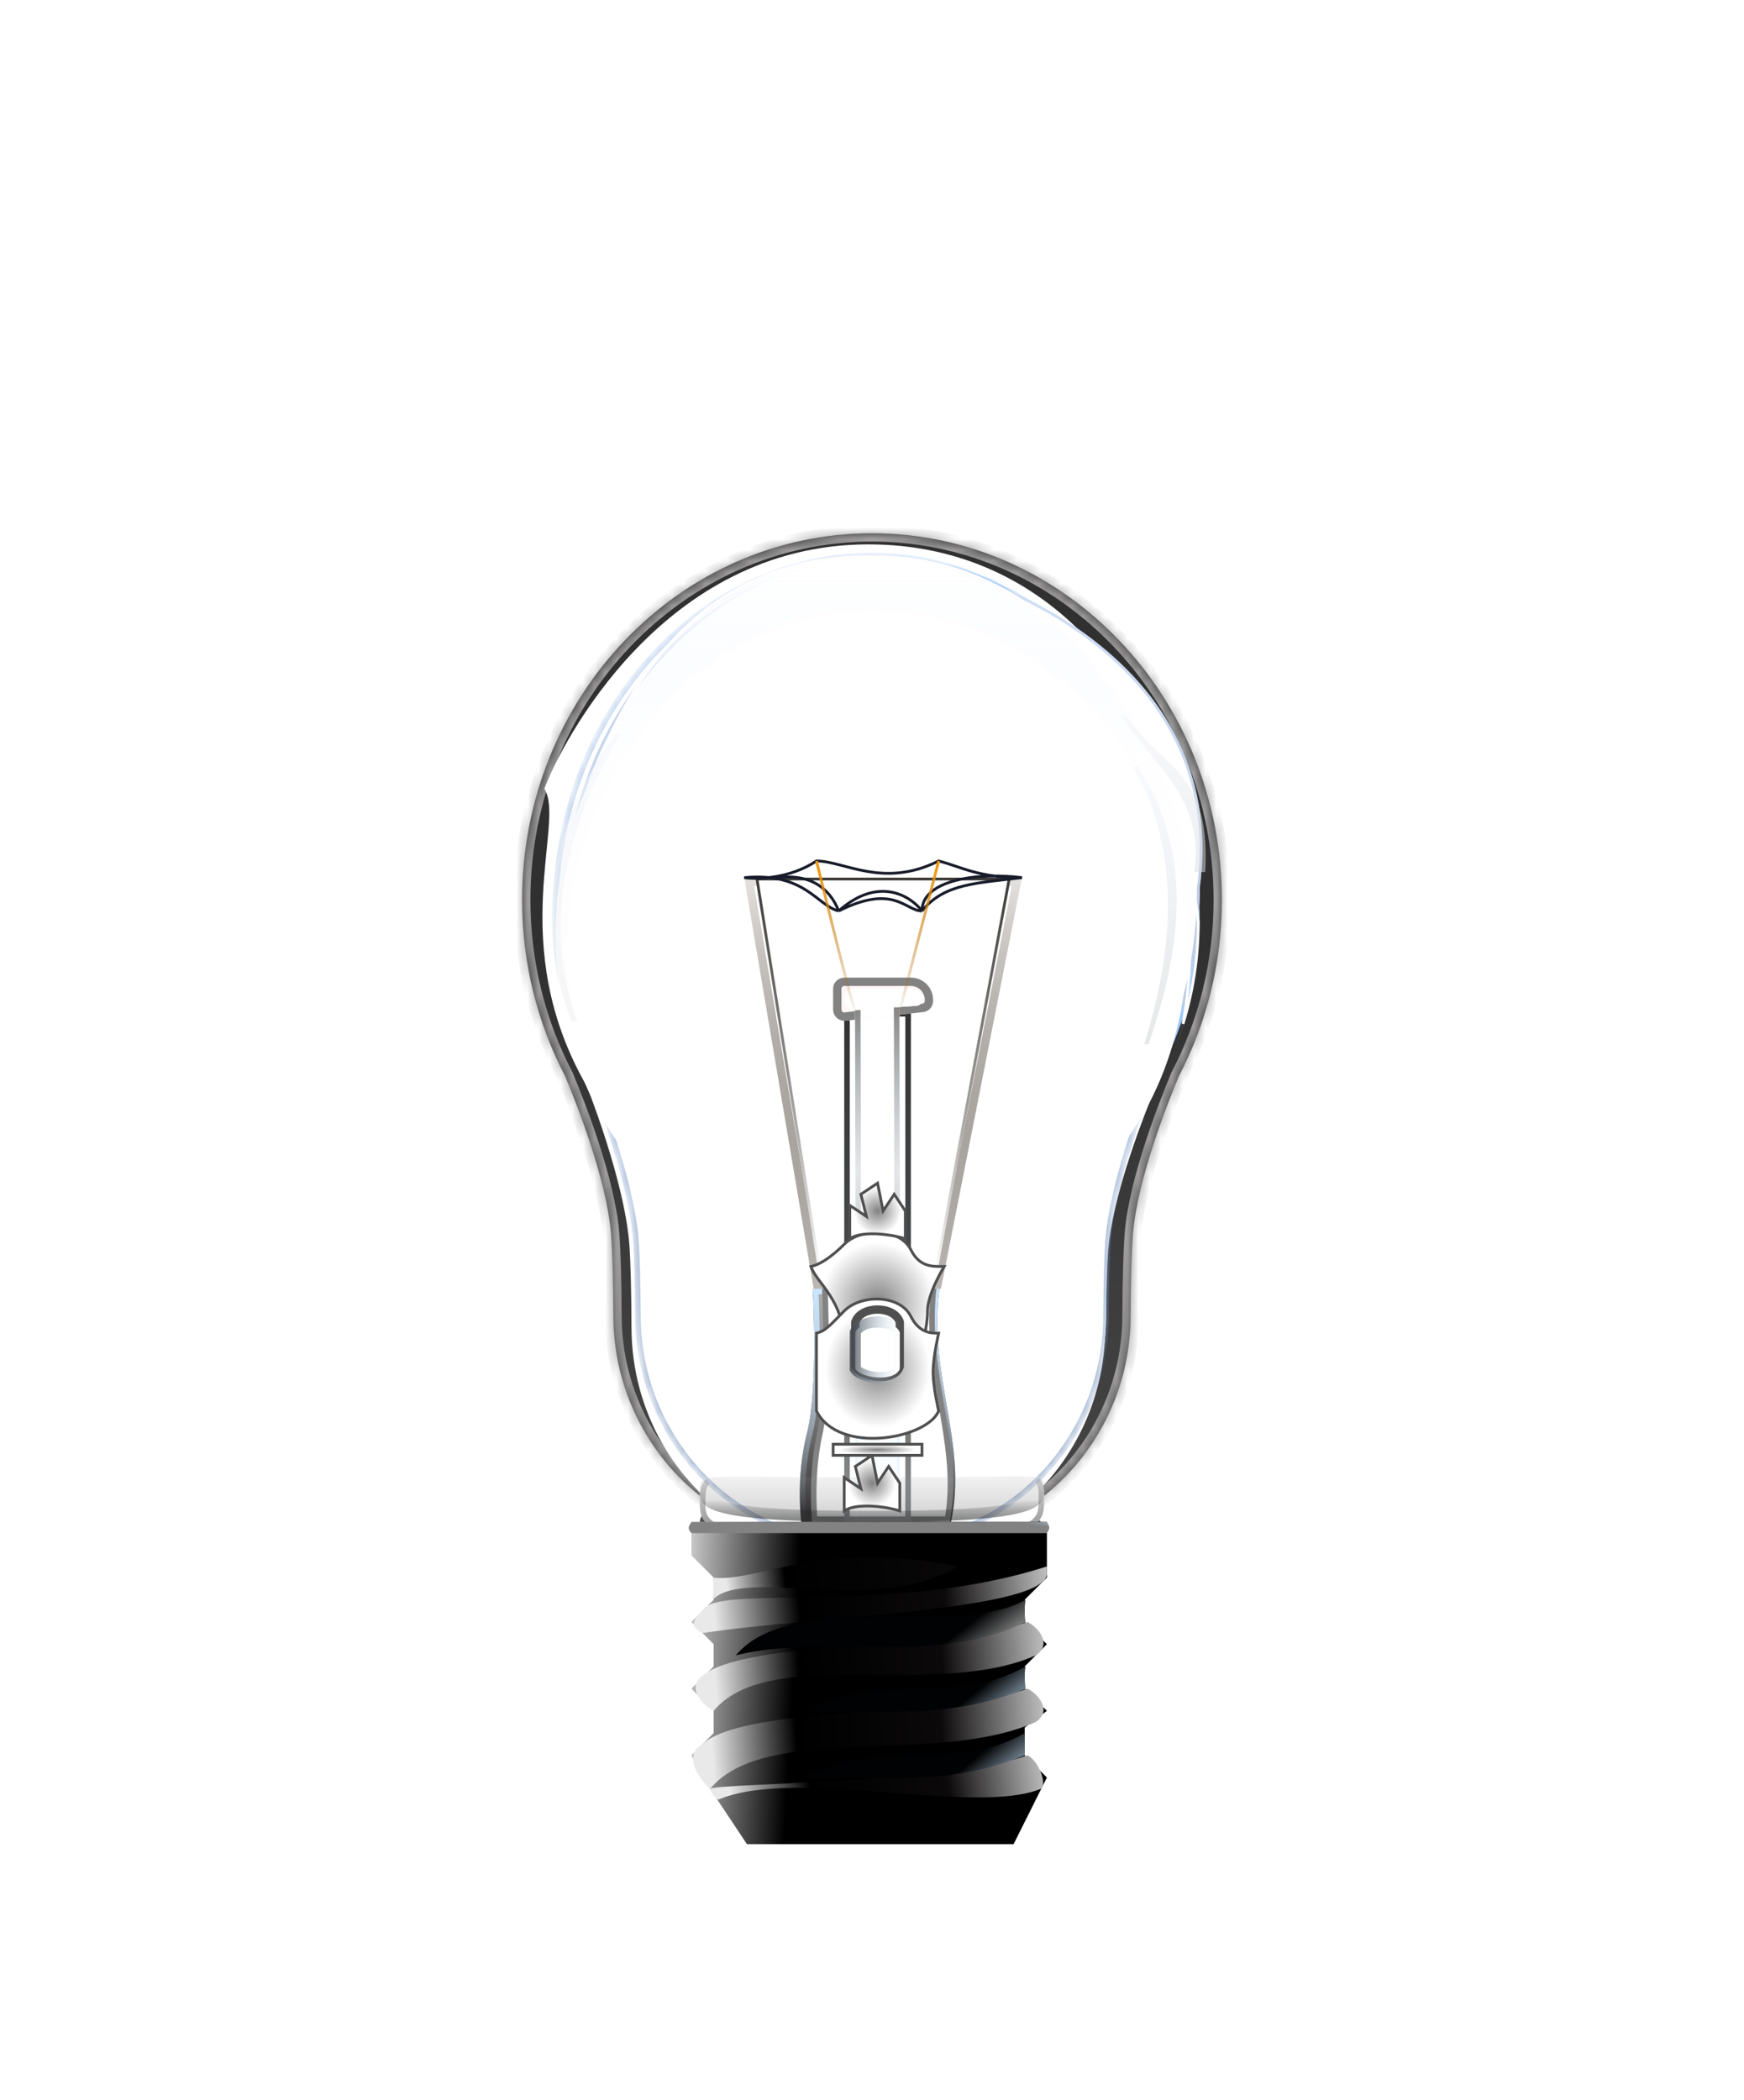 <svg width="157" height="189" viewBox="0 0 157 189" fill="none" xmlns="http://www.w3.org/2000/svg">
<path d="M94 137.769C94 137.12 93.48 136.59 92.831 136.577L64.026 136.02C63.462 136.009 63 136.463 63 137.026C63 137.569 63.431 138.014 63.974 138.031L92.77 138.96C93.443 138.982 94 138.442 94 137.769Z" fill="#4F4F4F"/>
<mask id="path-2-inside-1" fill="white">
<path fill-rule="evenodd" clip-rule="evenodd" d="M106.138 96.845C108.6 92.142 110 86.742 110 81C110 62.775 95.897 48 78.5 48C61.103 48 47 62.775 47 81C47 86.742 48.4 92.142 50.862 96.845C51.858 99.221 54.592 106.108 55 111C55.134 112.608 55.196 115.364 55.215 118.538C55.283 129.761 64.236 139 75.46 139H81.54C92.764 139 101.717 129.761 101.785 118.538C101.804 115.364 101.866 112.608 102 111C102.408 106.108 105.142 99.221 106.138 96.845Z"/>
</mask>
<path fill-rule="evenodd" clip-rule="evenodd" d="M106.138 96.845C108.6 92.142 110 86.742 110 81C110 62.775 95.897 48 78.5 48C61.103 48 47 62.775 47 81C47 86.742 48.4 92.142 50.862 96.845C51.858 99.221 54.592 106.108 55 111C55.134 112.608 55.196 115.364 55.215 118.538C55.283 129.761 64.236 139 75.46 139H81.54C92.764 139 101.717 129.761 101.785 118.538C101.804 115.364 101.866 112.608 102 111C102.408 106.108 105.142 99.221 106.138 96.845Z" fill="url(#paint0_linear)" fill-opacity="0.85"/>
<path d="M106.138 96.845L105.474 96.497L105.459 96.525L105.446 96.555L106.138 96.845ZM50.862 96.845L51.554 96.555L51.541 96.525L51.526 96.497L50.862 96.845ZM55 111L54.253 111.062L55 111ZM55.215 118.538L54.465 118.542L55.215 118.538ZM101.785 118.538L102.535 118.542L101.785 118.538ZM102 111L102.747 111.062V111.062L102 111ZM109.25 81C109.25 86.619 107.88 91.9 105.474 96.497L106.803 97.193C109.32 92.384 110.75 86.865 110.75 81H109.25ZM78.5 48.75C95.45 48.75 109.25 63.156 109.25 81H110.75C110.75 62.394 96.344 47.25 78.5 47.25V48.75ZM47.75 81C47.75 63.156 61.55 48.75 78.5 48.75V47.25C60.656 47.25 46.25 62.394 46.25 81H47.75ZM51.526 96.497C49.12 91.9 47.75 86.619 47.75 81H46.25C46.25 86.865 47.68 92.384 50.197 97.193L51.526 96.497ZM55.747 110.938C55.328 105.909 52.543 98.916 51.554 96.555L50.17 97.135C51.172 99.526 53.856 106.306 54.253 111.062L55.747 110.938ZM55.965 118.533C55.946 115.362 55.884 112.578 55.747 110.938L54.253 111.062C54.384 112.637 54.446 115.366 54.465 118.542L55.965 118.533ZM75.46 138.25C64.665 138.25 56.031 129.361 55.965 118.533L54.465 118.542C54.536 130.162 63.807 139.75 75.46 139.75V138.25ZM81.54 138.25H75.46V139.75H81.54V138.25ZM101.035 118.533C100.969 129.361 92.335 138.25 81.54 138.25V139.75C93.193 139.75 102.464 130.162 102.535 118.542L101.035 118.533ZM101.253 110.938C101.116 112.578 101.054 115.362 101.035 118.533L102.535 118.542C102.554 115.366 102.616 112.637 102.747 111.062L101.253 110.938ZM105.446 96.555C104.457 98.916 101.672 105.909 101.253 110.938L102.747 111.062C103.144 106.306 105.828 99.526 106.83 97.135L105.446 96.555Z" fill="#A09E9E" mask="url(#path-2-inside-1)"/>
<g filter="url(#filter0_f)">
<path d="M103.48 97.847C105.735 93.144 108 85.743 108 80C105.067 61.5 94.103 49 78.173 49C59.599 49 50.5 67 49 71C50.956 74 45.421 85 52.863 97.843C53.774 100.217 56.28 107.106 56.653 112C56.776 113.613 56.833 116.381 56.85 119.567C56.912 130.779 65.666 140 76.63 140H79.715C90.678 140 99.433 130.779 99.494 119.567C99.512 116.381 99.569 113.613 99.692 112C100.065 107.109 102.567 100.225 103.48 97.847Z" fill="white"/>
</g>
<path fill-rule="evenodd" clip-rule="evenodd" d="M103.504 99.166C105.732 94.72 107 89.615 107 84.187C107 66.963 94.24 53 78.5 53C62.76 53 50 66.963 50 84.187C50 89.611 51.266 94.712 53.491 99.155C54.39 101.395 56.868 107.911 57.238 112.539C57.344 113.868 57.4 116.028 57.424 118.557C57.531 129.772 66.462 139 77.677 139H79.322C90.537 139 99.468 129.772 99.575 118.557C99.599 116.028 99.655 113.868 99.761 112.539C100.13 107.918 102.601 101.416 103.504 99.166Z" fill="white"/>
<g filter="url(#filter1_f)">
<path d="M93.998 135.007C93.998 137.142 93.998 139.015 78.73 139C63 139.015 63 137.27 63 135.136C63 133.001 63 131 78.73 131C94.515 131 93.998 132.873 93.998 135.007Z" fill="white"/>
<path d="M93.748 135.007C93.748 135.551 93.744 136.008 93.536 136.422C93.335 136.823 92.919 137.223 92 137.576C90.141 138.29 86.37 138.757 78.73 138.75L78.729 138.75C70.859 138.757 66.969 138.322 65.05 137.638C64.099 137.299 63.672 136.912 63.467 136.525C63.255 136.125 63.25 135.681 63.25 135.136C63.25 134.592 63.254 134.128 63.469 133.701C63.678 133.287 64.109 132.87 65.057 132.5C66.973 131.753 70.86 131.25 78.73 131.25C82.672 131.25 85.591 131.367 87.751 131.575C89.914 131.783 91.302 132.081 92.191 132.436C93.073 132.787 93.437 133.183 93.601 133.577C93.754 133.944 93.752 134.337 93.749 134.807C93.749 134.872 93.748 134.939 93.748 135.007Z" stroke="url(#paint1_linear)" stroke-opacity="0.5" stroke-width="0.5"/>
</g>
<g filter="url(#filter2_f)">
<mask id="path-8-inside-2" fill="white">
<path fill-rule="evenodd" clip-rule="evenodd" d="M103.502 97.78C105.732 93.179 107 87.894 107 82.275C107 64.45 94.24 50 78.5 50C62.76 50 50 64.45 50 82.275C50 87.888 51.265 93.166 53.491 97.764C54.389 100.082 56.868 106.826 57.237 111.615C57.353 113.117 57.41 115.644 57.43 118.574C57.506 129.784 66.452 139 77.662 139H79.336C90.546 139 99.492 129.784 99.569 118.574C99.589 115.644 99.645 113.117 99.761 111.615C100.129 106.837 102.598 100.113 103.502 97.78Z"/>
</mask>
<path fill-rule="evenodd" clip-rule="evenodd" d="M103.502 97.78C105.732 93.179 107 87.894 107 82.275C107 64.45 94.24 50 78.5 50C62.76 50 50 64.45 50 82.275C50 87.888 51.265 93.166 53.491 97.764C54.389 100.082 56.868 106.826 57.237 111.615C57.353 113.117 57.41 115.644 57.43 118.574C57.506 129.784 66.452 139 77.662 139H79.336C90.546 139 99.492 129.784 99.569 118.574C99.589 115.644 99.645 113.117 99.761 111.615C100.129 106.837 102.598 100.113 103.502 97.78Z" fill="white"/>
<path d="M103.502 97.78L103.277 97.671L103.272 97.68L103.268 97.69L103.502 97.78ZM53.491 97.764L53.724 97.674L53.72 97.665L53.716 97.655L53.491 97.764ZM57.237 111.615L57.487 111.596L57.237 111.615ZM57.43 118.574L57.18 118.575L57.43 118.574ZM99.569 118.574L99.819 118.575L99.569 118.574ZM99.761 111.615L99.512 111.596L99.761 111.615ZM106.75 82.275C106.75 87.857 105.49 93.104 103.277 97.671L103.727 97.889C105.973 93.254 107.25 87.932 107.25 82.275H106.75ZM78.5 50.25C94.074 50.25 106.75 64.558 106.75 82.275H107.25C107.25 64.342 94.406 49.75 78.5 49.75V50.25ZM50.25 82.275C50.25 64.558 62.926 50.25 78.5 50.25V49.75C62.593 49.75 49.75 64.342 49.75 82.275H50.25ZM53.716 97.655C51.507 93.091 50.25 87.85 50.25 82.275H49.75C49.75 87.925 51.024 93.241 53.266 97.873L53.716 97.655ZM57.487 111.596C57.114 106.764 54.621 99.987 53.724 97.674L53.258 97.855C54.158 100.177 56.622 106.887 56.988 111.634L57.487 111.596ZM57.68 118.572C57.66 115.643 57.603 113.108 57.487 111.596L56.988 111.634C57.103 113.127 57.16 115.646 57.18 118.575L57.68 118.572ZM77.662 138.75C66.595 138.75 57.755 129.65 57.68 118.572L57.18 118.575C57.257 129.917 66.309 139.25 77.662 139.25V138.75ZM79.336 138.75H77.662V139.25H79.336V138.75ZM99.319 118.572C99.243 129.65 90.404 138.75 79.336 138.75V139.25C90.689 139.25 99.741 129.917 99.819 118.575L99.319 118.572ZM99.512 111.596C99.395 113.108 99.339 115.643 99.319 118.572L99.819 118.575C99.839 115.646 99.895 113.127 100.01 111.634L99.512 111.596ZM103.268 97.69C102.366 100.018 99.883 106.775 99.512 111.596L100.01 111.634C100.375 106.898 102.829 100.208 103.735 97.871L103.268 97.69Z" fill="url(#paint2_linear)" fill-opacity="0.7" mask="url(#path-8-inside-2)"/>
</g>
<path d="M108 82C108 98.569 95.016 112 79 112C62.984 112 50 98.569 50 82C52.5 65 62.984 50 79 50C95.016 50 106 65 108 82Z" fill="#A0CCFF"/>
<g filter="url(#filter3_f)">
<path d="M108 79.945C108 95.656 99.348 108.892 78.991 108.892C61.179 110.389 51 96.155 51 80.444C51 64.733 63.532 50 78.991 50C86 50 111 58 108 79.945Z" fill="white"/>
<path d="M107.876 79.928L107.875 79.936V79.945C107.875 87.779 105.718 94.983 101.036 100.227C96.357 105.468 89.141 108.767 78.991 108.767V108.766L78.981 108.767C70.113 109.512 63.154 106.343 58.409 101.038C53.661 95.729 51.125 88.274 51.125 80.444C51.125 64.789 63.614 50.125 78.991 50.125C80.725 50.125 83.588 50.621 86.863 51.712C90.136 52.801 93.813 54.482 97.177 56.845C103.903 61.571 109.368 69.016 107.876 79.928Z" stroke="url(#paint3_linear)" stroke-opacity="0.5" stroke-width="0.25"/>
</g>
<path d="M107 83.452C107 99.43 98.348 112.89 77.991 112.89C60.179 114.412 50 99.937 50 83.96C50 67.983 62.532 53 77.991 53C93.45 53 107 67.475 107 83.452Z" fill="white"/>
<g filter="url(#filter4_f)">
<path d="M105.939 94.129C107.269 90.688 108 86.932 108 83C106 66 95.016 50 79 50C60.5 49.5 52.5 66 50 83C50 86.886 50.714 90.6 52.015 94.008C51.343 91.283 51 88.417 51 85.5C51 69.76 63.312 55 78.5 55C93.688 55 107 69.26 107 85C107 88.173 106.655 91.246 105.939 94.129Z" fill="url(#paint4_linear)"/>
<path d="M78.997 50.125V50.125H79C86.962 50.125 93.679 54.101 98.659 60.204C103.639 66.306 106.876 74.53 107.875 83.007C107.874 86.201 107.389 89.277 106.492 92.161C106.918 89.861 107.125 87.46 107.125 85C107.125 69.198 93.763 54.875 78.5 54.875C63.229 54.875 50.875 69.706 50.875 85.5C50.875 87.704 51.071 89.88 51.455 91.988C50.592 89.154 50.126 86.138 50.125 83.009C51.374 74.522 53.994 66.174 58.6 60.012C63.203 53.854 69.792 49.876 78.997 50.125Z" stroke="#FFFDFD" stroke-width="0.25"/>
</g>
<g filter="url(#filter5_f)">
<path d="M67 79H92L84.708 116H73.25L67 79Z" fill="white"/>
<path d="M73.567 115.625L67.444 79.375H91.544L84.4 115.625H73.567Z" stroke="url(#paint5_linear)" stroke-width="0.75"/>
</g>
<g filter="url(#filter6_f)">
<path d="M68 79H91L84.292 115H73.75L68 79Z" fill="white"/>
<path d="M73.857 114.875L68.147 79.125H90.85L84.188 114.875H73.857Z" stroke="url(#paint6_linear)" stroke-width="0.25"/>
</g>
<g filter="url(#filter7_f)">
<path d="M73.167 116H84.57C83.533 124 87.162 130 85.607 137H72.13C72.13 137 71.61 133 72.647 129C73.684 125 73.167 116 73.167 116Z" fill="#2E2C2C"/>
<path d="M73.167 116H84.57C83.533 124 87.162 130 85.607 137H72.13C72.13 137 71.61 133 72.647 129C73.684 125 73.167 116 73.167 116Z" fill="url(#paint7_linear)"/>
<path d="M73.437 116.383C73.435 116.334 73.432 116.29 73.43 116.25H84.287C83.845 120.039 84.424 123.384 84.976 126.571C84.996 126.687 85.016 126.802 85.036 126.918C85.609 130.232 86.109 133.378 85.405 136.75H72.354C72.343 136.638 72.329 136.484 72.315 136.294C72.282 135.862 72.25 135.243 72.25 134.5C72.25 133.012 72.378 131.035 72.889 129.063C73.417 127.028 73.546 123.747 73.546 121C73.546 119.621 73.514 118.368 73.481 117.46C73.465 117.006 73.449 116.637 73.437 116.383Z" stroke="url(#paint8_linear)" stroke-width="0.5"/>
</g>
<path d="M74.267 116.384C74.265 116.335 74.263 116.29 74.262 116.25H84.022C83.644 120.057 84.22 123.416 84.769 126.62C84.786 126.719 84.803 126.818 84.82 126.917C85.387 130.229 85.891 133.377 85.292 136.75H73.339C73.329 136.638 73.317 136.485 73.305 136.297C73.278 135.864 73.25 135.244 73.25 134.5C73.25 133.011 73.36 131.03 73.799 129.054C74.25 127.024 74.361 123.748 74.361 121C74.361 119.622 74.333 118.369 74.306 117.461C74.292 117.007 74.278 116.639 74.267 116.384Z" fill="white" stroke="#828282" stroke-width="0.5"/>
<g filter="url(#filter8_f)">
<rect x="76" y="91" width="6" height="46" fill="white"/>
<rect x="76.25" y="91.25" width="5.5" height="45.5" stroke="url(#paint9_linear)" stroke-width="0.5"/>
</g>
<g filter="url(#filter9_f)">
<path d="M75 89C75 88.448 75.448 88 76 88H82C83.105 88 84 88.895 84 90V90.105C84 90.615 83.617 91.043 83.11 91.099L76.11 91.877C75.518 91.942 75 91.479 75 90.883V89Z" fill="#FFF6F6"/>
<path d="M75.375 89C75.375 88.655 75.655 88.375 76 88.375H82C82.897 88.375 83.625 89.103 83.625 90V90.105C83.625 90.423 83.385 90.691 83.069 90.726L76.069 91.504C75.699 91.545 75.375 91.255 75.375 90.883V89Z" stroke="#828282" stroke-width="0.75"/>
</g>
<g filter="url(#filter10_f)">
<path d="M93.998 134.005C93.998 135.606 93.998 137.011 78.73 137C63 137.011 63 135.702 63 134.102C63 132.501 63 133 78.73 133C94.515 133 93.998 132.405 93.998 134.005Z" fill="url(#paint10_linear)" fill-opacity="0.2"/>
<path d="M78.73 136.5L78.729 136.5C70.854 136.505 66.988 136.178 65.095 135.672C64.149 135.419 63.798 135.146 63.654 134.943C63.513 134.744 63.5 134.524 63.5 134.102C63.5 133.883 63.502 133.777 63.519 133.702C63.527 133.666 63.532 133.663 63.537 133.661C63.538 133.66 63.538 133.66 63.539 133.659C63.571 133.636 63.667 133.586 63.917 133.542C64.159 133.499 64.501 133.469 64.985 133.45C66.008 133.411 67.562 133.426 69.942 133.45C72.111 133.472 74.966 133.5 78.73 133.5C83.075 133.5 86.172 133.455 88.387 133.423C90.212 133.397 91.438 133.379 92.269 133.402C92.724 133.415 93.033 133.439 93.243 133.476C93.391 133.502 93.461 133.53 93.49 133.544C93.491 133.549 93.492 133.555 93.493 133.563C93.501 133.63 93.501 133.701 93.499 133.818C93.499 133.87 93.498 133.932 93.498 134.005C93.498 134.427 93.486 134.66 93.344 134.872C93.203 135.083 92.863 135.364 91.951 135.627C90.121 136.154 86.374 136.505 78.73 136.5Z" stroke="url(#paint11_linear)" stroke-opacity="0.5"/>
</g>
<g filter="url(#filter11_f)">
<path d="M76.968 90.195L80.968 90.186L81.028 115.964C81.028 115.964 80.531 116.996 79.031 117C77.531 117.004 77.028 115.974 77.028 115.974L76.968 90.195Z" fill="white"/>
<path d="M77.218 90.445L80.718 90.436L80.778 115.899C80.766 115.92 80.748 115.947 80.725 115.979C80.665 116.062 80.57 116.175 80.433 116.288C80.162 116.513 79.718 116.748 79.03 116.75C78.343 116.752 77.898 116.518 77.626 116.295C77.488 116.182 77.393 116.069 77.332 115.987C77.309 115.955 77.291 115.928 77.278 115.907L77.218 90.445Z" stroke="url(#paint12_linear)" stroke-width="0.5"/>
</g>
<rect x="77" y="127" width="4" height="10" fill="url(#paint13_linear)" fill-opacity="0.2"/>
<rect x="77.125" y="127.125" width="3.75" height="9.75" stroke="url(#paint14_linear)" stroke-opacity="0.5" stroke-width="0.25"/>
<g filter="url(#filter12_f)">
<path d="M76 89.964C76 89.432 76.432 89 76.964 89H81.977C82.542 89 83 89.458 83 90.023C83 90.292 82.793 90.515 82.525 90.534L77.033 90.926C76.475 90.966 76 90.524 76 89.964Z" fill="white"/>
<path d="M76.25 89.964C76.25 89.57 76.57 89.25 76.964 89.25H81.977C82.404 89.25 82.75 89.596 82.75 90.023C82.75 90.161 82.644 90.275 82.507 90.285L77.015 90.677C76.602 90.706 76.25 90.379 76.25 89.964Z" stroke="white" stroke-width="0.5"/>
</g>
<path d="M79.875 121.5C79.875 121.893 79.769 122.243 79.603 122.491C79.437 122.74 79.221 122.875 79 122.875C78.779 122.875 78.563 122.74 78.397 122.491C78.231 122.243 78.125 121.893 78.125 121.5C78.125 121.107 78.231 120.757 78.397 120.509C78.563 120.26 78.779 120.125 79 120.125C79.221 120.125 79.437 120.26 79.603 120.509C79.769 120.757 79.875 121.107 79.875 121.5Z" fill="black" stroke="black" stroke-width="0.25"/>
<g filter="url(#filter13_f)">
<path d="M92 79C88 79 86.5 78 84.5 77.5C79.5 80 76 77.5 73.5 77.5C71.1 79.1 68.167 79.167 67 79C72.5 78.5 73.5 81.5 75.5 82M92 79C88 79.5 85 79.5 83 82M92 79C88 78.5 83 79.2 83 82M83 82C81.5 82 80.5 79.5 75.5 82M83 82C82 80.667 79.1 78.8 75.5 82M75.5 82C75.167 81.167 74 78.5 70 79" stroke="#181B2A" stroke-width="0.25"/>
</g>
<path d="M84.5 77.5L81 91C80 92 78 92 77 91C76.6 90.2 74.5 81.5 73.5 77.5" stroke="url(#paint15_linear)" stroke-width="0.25"/>
<g filter="url(#filter14_f)">
<path d="M76.001 112C74.883 113.118 73.833 113.833 73 114C73.5 115.5 76 117 76 121C77 125 83 124 83 121C83 121 83.5 119.5 83.5 118C83.5 116.419 85 114 85 114C84 114 82.801 114.1 82.001 112.5C81.001 110.5 77.501 110.5 76.001 112Z" fill="url(#paint16_diamond)"/>
<path d="M76.001 112C74.883 113.118 73.833 113.833 73 114C73.5 115.5 76 117 76 121C77 125 83 124 83 121C83 121 83.5 119.5 83.5 118C83.5 116.419 85 114 85 114C84 114 82.801 114.1 82.001 112.5C81.001 110.5 77.501 110.5 76.001 112Z" stroke="#4F4F4F" stroke-width="0.25"/>
</g>
<g filter="url(#filter15_f)">
<path d="M76.001 118C74.883 119.118 74.334 119.833 73.501 120C73.501 121.5 73.5 124 73.5 127C75.499 131 83.499 129.5 84.5 127C84.5 127 84 124.881 84 123.5C84 122.119 84.501 120 84.501 120C84 120 82.801 120.1 82.001 118.5C81.001 116.5 77.501 116.5 76.001 118Z" fill="url(#paint17_diamond)"/>
<path d="M76.001 118C74.883 119.118 74.334 119.833 73.501 120C73.501 121.5 73.5 124 73.5 127C75.499 131 83.499 129.5 84.5 127C84.5 127 84 124.881 84 123.5C84 122.119 84.501 120 84.501 120C84 120 82.801 120.1 82.001 118.5C81.001 116.5 77.501 116.5 76.001 118Z" stroke="#4F4F4F" stroke-width="0.25"/>
</g>
<g filter="url(#filter16_f)">
<path d="M76.5 108.5V111.5C77.7 110.7 80.5 111.167 81.5 111.5V109L80.5 107.5L79.5 109L79 106.5L77.5 107.5L78 109.5L76.5 108.5Z" fill="url(#paint18_diamond)"/>
<path d="M76.5 108.5V111.5C77.7 110.7 80.5 111.167 81.5 111.5V109L80.5 107.5L79.5 109L79 106.5L77.5 107.5L78 109.5L76.5 108.5Z" stroke="#4F4F4F" stroke-width="0.25"/>
</g>
<g filter="url(#filter17_f)">
<path d="M76 133V136C77.2 135.2 80 135.667 81 136V133.5L80 132L79 133.5L78.5 131L77 132L77.5 134L76 133Z" fill="url(#paint19_diamond)"/>
<path d="M76 133V136C77.2 135.2 80 135.667 81 136V133.5L80 132L79 133.5L78.5 131L77 132L77.5 134L76 133Z" stroke="#4F4F4F" stroke-width="0.25"/>
</g>
<path d="M81 119C80.5 117.5 77.5 117.5 77 119V123C77.5 124 80.5 124.5 81 123V119Z" fill="white" stroke="#4F4F4F" stroke-width="0.75"/>
<path d="M81 119.926C80.5 118.691 77.5 118.691 77 119.926V123.22C77.5 124.044 80.5 124.456 81 123.22V119.926Z" fill="white" stroke="url(#paint20_linear)"/>
<g filter="url(#filter18_f)">
<path d="M83 130C82 130 77 130 75 130V131C76 131 81 131 83 131V130Z" fill="url(#paint21_diamond)"/>
<path d="M83 130C82 130 77 130 75 130V131C76 131 81 131 83 131V130Z" stroke="#4F4F4F" stroke-width="0.25"/>
</g>
<g filter="url(#filter19_f)">
<path d="M102 69H102.386C107 76 106.871 84 103.386 94H103C106 84.5 106 76 102 69Z" fill="url(#paint22_linear)" fill-opacity="0.5"/>
</g>
<g filter="url(#filter20_f)">
<path d="M101 64.5H101.386C104.871 69.37 109 69.5 108.5 78.5H107.5C108.5 72 104 69.065 101 64.5Z" fill="url(#paint23_linear)" fill-opacity="0.5"/>
</g>
<g filter="url(#filter21_f)">
<path d="M55.887 66H55.5C50.5 72.5 47.5 82 51.5 92H52C48.5 82.5 51.5 73.5 55.887 66Z" fill="url(#paint24_linear)" fill-opacity="0.5"/>
</g>
<g filter="url(#filter22_f)">
<path d="M62.245 137H94.245V142L92.245 144V146L94.245 148L92.245 150V152L94.245 154L92.245 155.5V158L94.245 160L93.245 162L91.245 166H67.245L63.245 160L62.245 158L64.245 156V154L62.245 152L64.245 150V148L62.245 146L64.245 144V142L62.245 140V137Z" fill="url(#paint25_linear)"/>
</g>
<path d="M62.245 137H94.245C94.506 137.375 94.539 137.604 94.245 138H62.245C61.852 137.58 61.991 137.413 62.245 137Z" fill="url(#paint26_linear)"/>
<path d="M64.145 142.001C68.145 142.5 73.898 138.498 86.245 141C78.398 145.498 67.144 141 64.144 144.001C64.245 143 64.245 142.5 64.145 142.001Z" fill="url(#paint27_linear)"/>
<path d="M63.247 145C64.245 142.5 80.245 145.5 94.245 141C94.245 141.5 94.245 141 94.245 141.5C94.745 145 72.744 145.5 63.247 147C62.244 146.5 62.144 146 63.247 145Z" fill="url(#paint28_linear)"/>
<path d="M63.035 151C66.745 147.5 85.5 148.5 92.5 146C93.5 146.5 94.745 148 93.245 149C84.245 153 69.245 148 64.245 154C63.242 153.5 61.933 152 63.035 151Z" fill="url(#paint29_linear)"/>
<path d="M63.246 157C66.956 153.5 85.5 154.5 92.5 152C93.5 152.5 94.746 154 93.246 155C84.246 159 68.946 155 63.946 161C63.246 160.5 61.246 158 63.246 157Z" fill="url(#paint30_linear)"/>
<path d="M63.945 161C65.245 160.5 85.5 160.5 92.5 158C93.5 158.5 94.245 160.5 93.745 161C87.745 163.5 71.645 159 64.645 162C63.945 161.5 63.945 161 63.945 161Z" fill="url(#paint31_linear)"/>
<path d="M72.245 160C79.245 156.5 86.245 159.5 92.245 156V158C85.997 160.585 80.389 160.071 72.245 160Z" fill="url(#paint32_linear)"/>
<path d="M72.245 154C79.245 150.5 86.325 153.5 92.325 150C92.204 150.766 92.23 151.224 92.335 152C86.087 154.585 80.389 154.071 72.245 154Z" fill="url(#paint33_linear)"/>
<path d="M66.245 149C71.245 143 86.325 147.5 92.325 144C92.216 144.773 92.213 145.21 92.325 146C84.325 150 74.245 147 66.245 149Z" fill="url(#paint34_linear)"/>
<defs>
<filter id="filter0_f" x="48.333" y="48.5" width="60.167" height="92" filterUnits="userSpaceOnUse" color-interpolation-filters="sRGB">
<feFlood flood-opacity="0" result="BackgroundImageFix"/>
<feBlend mode="normal" in="SourceGraphic" in2="BackgroundImageFix" result="shape"/>
<feGaussianBlur stdDeviation="0.25" result="effect1_foregroundBlur"/>
</filter>
<filter id="filter1_f" x="62.5" y="130.5" width="32" height="9" filterUnits="userSpaceOnUse" color-interpolation-filters="sRGB">
<feFlood flood-opacity="0" result="BackgroundImageFix"/>
<feBlend mode="normal" in="SourceGraphic" in2="BackgroundImageFix" result="shape"/>
<feGaussianBlur stdDeviation="0.25" result="effect1_foregroundBlur"/>
</filter>
<filter id="filter2_f" x="0" y="0" width="157" height="189" filterUnits="userSpaceOnUse" color-interpolation-filters="sRGB">
<feFlood flood-opacity="0" result="BackgroundImageFix"/>
<feBlend mode="normal" in="SourceGraphic" in2="BackgroundImageFix" result="shape"/>
<feGaussianBlur stdDeviation="25" result="effect1_foregroundBlur"/>
</filter>
<filter id="filter3_f" x="50.5" y="49.5" width="58.249" height="60" filterUnits="userSpaceOnUse" color-interpolation-filters="sRGB">
<feFlood flood-opacity="0" result="BackgroundImageFix"/>
<feBlend mode="normal" in="SourceGraphic" in2="BackgroundImageFix" result="shape"/>
<feGaussianBlur stdDeviation="0.25" result="effect1_foregroundBlur"/>
</filter>
<filter id="filter4_f" x="49" y="48.989" width="60" height="46.14" filterUnits="userSpaceOnUse" color-interpolation-filters="sRGB">
<feFlood flood-opacity="0" result="BackgroundImageFix"/>
<feBlend mode="normal" in="SourceGraphic" in2="BackgroundImageFix" result="shape"/>
<feGaussianBlur stdDeviation="0.5" result="effect1_foregroundBlur"/>
</filter>
<filter id="filter5_f" x="66.7" y="78.7" width="25.6" height="37.6" filterUnits="userSpaceOnUse" color-interpolation-filters="sRGB">
<feFlood flood-opacity="0" result="BackgroundImageFix"/>
<feBlend mode="normal" in="SourceGraphic" in2="BackgroundImageFix" result="shape"/>
<feGaussianBlur stdDeviation="0.15" result="effect1_foregroundBlur"/>
</filter>
<filter id="filter6_f" x="67.7" y="78.7" width="23.6" height="36.6" filterUnits="userSpaceOnUse" color-interpolation-filters="sRGB">
<feFlood flood-opacity="0" result="BackgroundImageFix"/>
<feBlend mode="normal" in="SourceGraphic" in2="BackgroundImageFix" result="shape"/>
<feGaussianBlur stdDeviation="0.15" result="effect1_foregroundBlur"/>
</filter>
<filter id="filter7_f" x="71.5" y="115.5" width="15" height="22" filterUnits="userSpaceOnUse" color-interpolation-filters="sRGB">
<feFlood flood-opacity="0" result="BackgroundImageFix"/>
<feBlend mode="normal" in="SourceGraphic" in2="BackgroundImageFix" result="shape"/>
<feGaussianBlur stdDeviation="0.25" result="effect1_foregroundBlur"/>
</filter>
<filter id="filter8_f" x="75.2" y="90.2" width="7.6" height="47.6" filterUnits="userSpaceOnUse" color-interpolation-filters="sRGB">
<feFlood flood-opacity="0" result="BackgroundImageFix"/>
<feBlend mode="normal" in="SourceGraphic" in2="BackgroundImageFix" result="shape"/>
<feGaussianBlur stdDeviation="0.4" result="effect1_foregroundBlur"/>
</filter>
<filter id="filter9_f" x="74.5" y="87.5" width="10" height="4.883" filterUnits="userSpaceOnUse" color-interpolation-filters="sRGB">
<feFlood flood-opacity="0" result="BackgroundImageFix"/>
<feBlend mode="normal" in="SourceGraphic" in2="BackgroundImageFix" result="shape"/>
<feGaussianBlur stdDeviation="0.25" result="effect1_foregroundBlur"/>
</filter>
<filter id="filter10_f" x="62.5" y="132.392" width="32" height="5.108" filterUnits="userSpaceOnUse" color-interpolation-filters="sRGB">
<feFlood flood-opacity="0" result="BackgroundImageFix"/>
<feBlend mode="normal" in="SourceGraphic" in2="BackgroundImageFix" result="shape"/>
<feGaussianBlur stdDeviation="0.25" result="effect1_foregroundBlur"/>
</filter>
<filter id="filter11_f" x="76.668" y="89.886" width="4.663" height="27.419" filterUnits="userSpaceOnUse" color-interpolation-filters="sRGB">
<feFlood flood-opacity="0" result="BackgroundImageFix"/>
<feBlend mode="normal" in="SourceGraphic" in2="BackgroundImageFix" result="shape"/>
<feGaussianBlur stdDeviation="0.15" result="effect1_foregroundBlur"/>
</filter>
<filter id="filter12_f" x="75.5" y="88.5" width="8" height="2.929" filterUnits="userSpaceOnUse" color-interpolation-filters="sRGB">
<feFlood flood-opacity="0" result="BackgroundImageFix"/>
<feBlend mode="normal" in="SourceGraphic" in2="BackgroundImageFix" result="shape"/>
<feGaussianBlur stdDeviation="0.25" result="effect1_foregroundBlur"/>
</filter>
<filter id="filter13_f" x="66.482" y="76.868" width="26.033" height="5.765" filterUnits="userSpaceOnUse" color-interpolation-filters="sRGB">
<feFlood flood-opacity="0" result="BackgroundImageFix"/>
<feBlend mode="normal" in="SourceGraphic" in2="BackgroundImageFix" result="shape"/>
<feGaussianBlur stdDeviation="0.25" result="effect1_foregroundBlur"/>
</filter>
<filter id="filter14_f" x="71.836" y="109.806" width="14.388" height="14.957" filterUnits="userSpaceOnUse" color-interpolation-filters="sRGB">
<feFlood flood-opacity="0" result="BackgroundImageFix"/>
<feBlend mode="normal" in="SourceGraphic" in2="BackgroundImageFix" result="shape"/>
<feGaussianBlur stdDeviation="0.5" result="effect1_foregroundBlur"/>
</filter>
<filter id="filter15_f" x="72.375" y="115.806" width="13.284" height="14.789" filterUnits="userSpaceOnUse" color-interpolation-filters="sRGB">
<feFlood flood-opacity="0" result="BackgroundImageFix"/>
<feBlend mode="normal" in="SourceGraphic" in2="BackgroundImageFix" result="shape"/>
<feGaussianBlur stdDeviation="0.5" result="effect1_foregroundBlur"/>
</filter>
<filter id="filter16_f" x="75.375" y="105.292" width="7.25" height="7.441" filterUnits="userSpaceOnUse" color-interpolation-filters="sRGB">
<feFlood flood-opacity="0" result="BackgroundImageFix"/>
<feBlend mode="normal" in="SourceGraphic" in2="BackgroundImageFix" result="shape"/>
<feGaussianBlur stdDeviation="0.5" result="effect1_foregroundBlur"/>
</filter>
<filter id="filter17_f" x="74.875" y="129.792" width="7.25" height="7.441" filterUnits="userSpaceOnUse" color-interpolation-filters="sRGB">
<feFlood flood-opacity="0" result="BackgroundImageFix"/>
<feBlend mode="normal" in="SourceGraphic" in2="BackgroundImageFix" result="shape"/>
<feGaussianBlur stdDeviation="0.5" result="effect1_foregroundBlur"/>
</filter>
<filter id="filter18_f" x="73.875" y="128.875" width="10.25" height="3.25" filterUnits="userSpaceOnUse" color-interpolation-filters="sRGB">
<feFlood flood-opacity="0" result="BackgroundImageFix"/>
<feBlend mode="normal" in="SourceGraphic" in2="BackgroundImageFix" result="shape"/>
<feGaussianBlur stdDeviation="0.5" result="effect1_foregroundBlur"/>
</filter>
<filter id="filter19_f" x="101" y="68" width="5.932" height="27" filterUnits="userSpaceOnUse" color-interpolation-filters="sRGB">
<feFlood flood-opacity="0" result="BackgroundImageFix"/>
<feBlend mode="normal" in="SourceGraphic" in2="BackgroundImageFix" result="shape"/>
<feGaussianBlur stdDeviation="0.5" result="effect1_foregroundBlur"/>
</filter>
<filter id="filter20_f" x="99" y="62.5" width="11.541" height="18" filterUnits="userSpaceOnUse" color-interpolation-filters="sRGB">
<feFlood flood-opacity="0" result="BackgroundImageFix"/>
<feBlend mode="normal" in="SourceGraphic" in2="BackgroundImageFix" result="shape"/>
<feGaussianBlur stdDeviation="1" result="effect1_foregroundBlur"/>
</filter>
<filter id="filter21_f" x="48.647" y="65" width="8.24" height="28" filterUnits="userSpaceOnUse" color-interpolation-filters="sRGB">
<feFlood flood-opacity="0" result="BackgroundImageFix"/>
<feBlend mode="normal" in="SourceGraphic" in2="BackgroundImageFix" result="shape"/>
<feGaussianBlur stdDeviation="0.5" result="effect1_foregroundBlur"/>
</filter>
<filter id="filter22_f" x="61.745" y="136.5" width="33" height="30" filterUnits="userSpaceOnUse" color-interpolation-filters="sRGB">
<feFlood flood-opacity="0" result="BackgroundImageFix"/>
<feBlend mode="normal" in="SourceGraphic" in2="BackgroundImageFix" result="shape"/>
<feGaussianBlur stdDeviation="0.25" result="effect1_foregroundBlur"/>
</filter>
<linearGradient id="paint0_linear" x1="78.5" y1="48" x2="78.5" y2="139" gradientUnits="userSpaceOnUse">
<stop offset="0.408" stop-color="#0C0C0C"/>
<stop offset="0.961" stop-color="#242425"/>
</linearGradient>
<linearGradient id="paint1_linear" x1="78.5" y1="131" x2="78.5" y2="139" gradientUnits="userSpaceOnUse">
<stop stop-color="#EAEAEA"/>
<stop offset="0.961" stop-color="#131314"/>
</linearGradient>
<linearGradient id="paint2_linear" x1="78.5" y1="50" x2="78.5" y2="139" gradientUnits="userSpaceOnUse">
<stop stop-color="#A2C2EF"/>
<stop offset="1" stop-color="#6180AF"/>
</linearGradient>
<linearGradient id="paint3_linear" x1="79.5" y1="50" x2="79.5" y2="109" gradientUnits="userSpaceOnUse">
<stop stop-color="#A2C2EF"/>
<stop offset="1" stop-color="#6180AF"/>
</linearGradient>
<linearGradient id="paint4_linear" x1="79" y1="51" x2="79" y2="94.129" gradientUnits="userSpaceOnUse">
<stop stop-color="white"/>
<stop offset="0.413" stop-color="#F3F8FE" stop-opacity="0.05"/>
</linearGradient>
<linearGradient id="paint5_linear" x1="79.5" y1="79" x2="79.5" y2="116" gradientUnits="userSpaceOnUse">
<stop stop-color="#E4E1DF"/>
<stop offset="1" stop-color="#1A0F00" stop-opacity="0.3"/>
</linearGradient>
<linearGradient id="paint6_linear" x1="79.5" y1="79" x2="79.5" y2="115" gradientUnits="userSpaceOnUse">
<stop stop-color="#F4970B"/>
<stop offset="0" stop-color="#3D3C3A"/>
<stop offset="1" stop-color="#160E02" stop-opacity="0"/>
</linearGradient>
<linearGradient id="paint7_linear" x1="79" y1="116" x2="79" y2="137" gradientUnits="userSpaceOnUse">
<stop stop-color="#AAACAD"/>
<stop offset="0" stop-color="#AAACAD"/>
<stop offset="1" stop-color="#E0E4E7" stop-opacity="0"/>
</linearGradient>
<linearGradient id="paint8_linear" x1="79" y1="116" x2="79" y2="137" gradientUnits="userSpaceOnUse">
<stop stop-color="#CAE5FD"/>
<stop offset="1" stop-color="#CAE5FD" stop-opacity="0"/>
</linearGradient>
<linearGradient id="paint9_linear" x1="79" y1="91" x2="79" y2="137" gradientUnits="userSpaceOnUse">
<stop stop-color="#323233"/>
<stop offset="0.57" stop-color="#4B4D4E"/>
<stop offset="1" stop-color="#606365" stop-opacity="0.7"/>
</linearGradient>
<linearGradient id="paint10_linear" x1="78.5" y1="131" x2="78.5" y2="137" gradientUnits="userSpaceOnUse">
<stop stop-color="#D4D7DB" stop-opacity="0.47"/>
<stop offset="0.961" stop-color="#100F0F"/>
</linearGradient>
<linearGradient id="paint11_linear" x1="78.5" y1="135" x2="78.5" y2="137" gradientUnits="userSpaceOnUse">
<stop stop-color="#0B0B0B" stop-opacity="0"/>
<stop offset="0.961" stop-color="#3A3C3E"/>
</linearGradient>
<linearGradient id="paint12_linear" x1="78.968" y1="90.191" x2="79.031" y2="117" gradientUnits="userSpaceOnUse">
<stop stop-color="#828282"/>
<stop offset="0.57" stop-color="#BFC7CD" stop-opacity="0.43"/>
<stop offset="1" stop-color="#8A8B8C" stop-opacity="0.7"/>
</linearGradient>
<linearGradient id="paint13_linear" x1="79" y1="127" x2="79" y2="137" gradientUnits="userSpaceOnUse">
<stop stop-color="#CAE5FD"/>
<stop offset="1" stop-color="#CAE5FD" stop-opacity="0"/>
</linearGradient>
<linearGradient id="paint14_linear" x1="79" y1="127" x2="79" y2="137" gradientUnits="userSpaceOnUse">
<stop stop-color="#CAE5FD"/>
<stop offset="1" stop-color="#CAE5FD" stop-opacity="0"/>
</linearGradient>
<linearGradient id="paint15_linear" x1="79" y1="77.5" x2="79" y2="91.75" gradientUnits="userSpaceOnUse">
<stop stop-color="#F4970B"/>
<stop offset="1" stop-color="#935A04" stop-opacity="0"/>
</linearGradient>
<radialGradient id="paint16_diamond" cx="0" cy="0" r="1" gradientUnits="userSpaceOnUse" gradientTransform="translate(79 117.284) rotate(90) scale(6.354 6)">
<stop stop-color="#828282"/>
<stop offset="0.856" stop-color="white"/>
</radialGradient>
<radialGradient id="paint17_diamond" cx="0" cy="0" r="1" gradientUnits="userSpaceOnUse" gradientTransform="translate(79.001 123.2) rotate(90) scale(6.269 5.501)">
<stop stop-color="#828282"/>
<stop offset="0.856" stop-color="white"/>
</radialGradient>
<radialGradient id="paint18_diamond" cx="0" cy="0" r="1" gradientUnits="userSpaceOnUse" gradientTransform="translate(79 109) rotate(90) scale(2.5)">
<stop stop-color="#828282"/>
<stop offset="0.856" stop-color="white"/>
</radialGradient>
<radialGradient id="paint19_diamond" cx="0" cy="0" r="1" gradientUnits="userSpaceOnUse" gradientTransform="translate(78.5 133.5) rotate(90) scale(2.5)">
<stop stop-color="#828282"/>
<stop offset="0.856" stop-color="white"/>
</radialGradient>
<linearGradient id="paint20_linear" x1="75.5" y1="121.573" x2="81" y2="121.573" gradientUnits="userSpaceOnUse">
<stop stop-color="#1E1F20"/>
<stop offset="1" stop-color="#CAE5FD" stop-opacity="0"/>
<stop offset="1" stop-color="#0B0B0B" stop-opacity="0"/>
</linearGradient>
<radialGradient id="paint21_diamond" cx="0" cy="0" r="1" gradientUnits="userSpaceOnUse" gradientTransform="translate(79 130.5) rotate(90) scale(0.5 4)">
<stop stop-color="#828282"/>
<stop offset="0.856" stop-color="white"/>
</radialGradient>
<linearGradient id="paint22_linear" x1="104.5" y1="71" x2="104.5" y2="94" gradientUnits="userSpaceOnUse">
<stop stop-color="#EFF3F9"/>
<stop offset="1" stop-color="#CFD1D5"/>
</linearGradient>
<linearGradient id="paint23_linear" x1="105.5" y1="66" x2="105.5" y2="80" gradientUnits="userSpaceOnUse">
<stop stop-color="#F1F2F5"/>
<stop offset="1" stop-color="#D8DCE2"/>
</linearGradient>
<linearGradient id="paint24_linear" x1="53.5" y1="65" x2="53.5" y2="88" gradientUnits="userSpaceOnUse">
<stop stop-color="#F3F8FF"/>
<stop offset="1" stop-color="#EDEFF2"/>
</linearGradient>
<linearGradient id="paint25_linear" x1="59" y1="147.5" x2="79.41" y2="148.565" gradientUnits="userSpaceOnUse">
<stop stop-color="white"/>
<stop offset="0.613"/>
<stop offset="0.641"/>
</linearGradient>
<linearGradient id="paint26_linear" x1="99.648" y1="137" x2="99.092" y2="140.89" gradientUnits="userSpaceOnUse">
<stop stop-color="#CAE5FD"/>
<stop offset="0.302" stop-color="#828282"/>
</linearGradient>
<linearGradient id="paint27_linear" x1="62.481" y1="142.874" x2="88.472" y2="139.931" gradientUnits="userSpaceOnUse">
<stop stop-color="#E9E9E9"/>
<stop offset="0.111" stop-color="#E9E9E9"/>
<stop offset="0.315"/>
<stop offset="1" stop-color="#0B0909"/>
<stop offset="1" stop-color="#FEFEFF"/>
</linearGradient>
<linearGradient id="paint28_linear" x1="60.064" y1="145.235" x2="97.531" y2="141.337" gradientUnits="userSpaceOnUse">
<stop offset="0.111" stop-color="#E9E9E9"/>
<stop offset="0.315"/>
<stop offset="0.663" stop-color="#0B0909"/>
<stop offset="1" stop-color="#FEFEFF"/>
<stop offset="1" stop-color="#CAE3F9" stop-opacity="0.61"/>
</linearGradient>
<linearGradient id="paint29_linear" x1="60.258" y1="151.647" x2="97.351" y2="148.796" gradientUnits="userSpaceOnUse">
<stop offset="0.111" stop-color="#E9E9E9"/>
<stop offset="0.315"/>
<stop offset="0.663" stop-color="#0B0909"/>
<stop offset="1" stop-color="#FEFEFF"/>
<stop offset="1" stop-color="#CAE3F9" stop-opacity="0.61"/>
</linearGradient>
<linearGradient id="paint30_linear" x1="60.005" y1="158.353" x2="97.421" y2="155.777" gradientUnits="userSpaceOnUse">
<stop offset="0.111" stop-color="#E9E9E9"/>
<stop offset="0.315"/>
<stop offset="0.663" stop-color="#0B0909"/>
<stop offset="1" stop-color="#FEFEFF"/>
<stop offset="1" stop-color="#CAE3F9" stop-opacity="0.61"/>
</linearGradient>
<linearGradient id="paint31_linear" x1="61.69" y1="160.824" x2="96.621" y2="155.688" gradientUnits="userSpaceOnUse">
<stop offset="0.111" stop-color="#E9E9E9"/>
<stop offset="0.315"/>
<stop offset="0.663" stop-color="#0B0909"/>
<stop offset="1" stop-color="#FEFEFF"/>
<stop offset="1" stop-color="#CAE3F9" stop-opacity="0.61"/>
</linearGradient>
<linearGradient id="paint32_linear" x1="91.996" y1="160.906" x2="85.636" y2="153.327" gradientUnits="userSpaceOnUse">
<stop stop-color="#CAE5FD"/>
<stop offset="0.479" stop-color="#010203"/>
</linearGradient>
<linearGradient id="paint33_linear" x1="92.085" y1="154.906" x2="85.73" y2="147.299" gradientUnits="userSpaceOnUse">
<stop stop-color="#CAE5FD"/>
<stop offset="0.479" stop-color="#010203"/>
</linearGradient>
<linearGradient id="paint34_linear" x1="92" y1="150" x2="84.323" y2="140.246" gradientUnits="userSpaceOnUse">
<stop stop-color="#F6F6F6"/>
<stop offset="0.479" stop-color="#010203"/>
</linearGradient>
</defs>
</svg>
